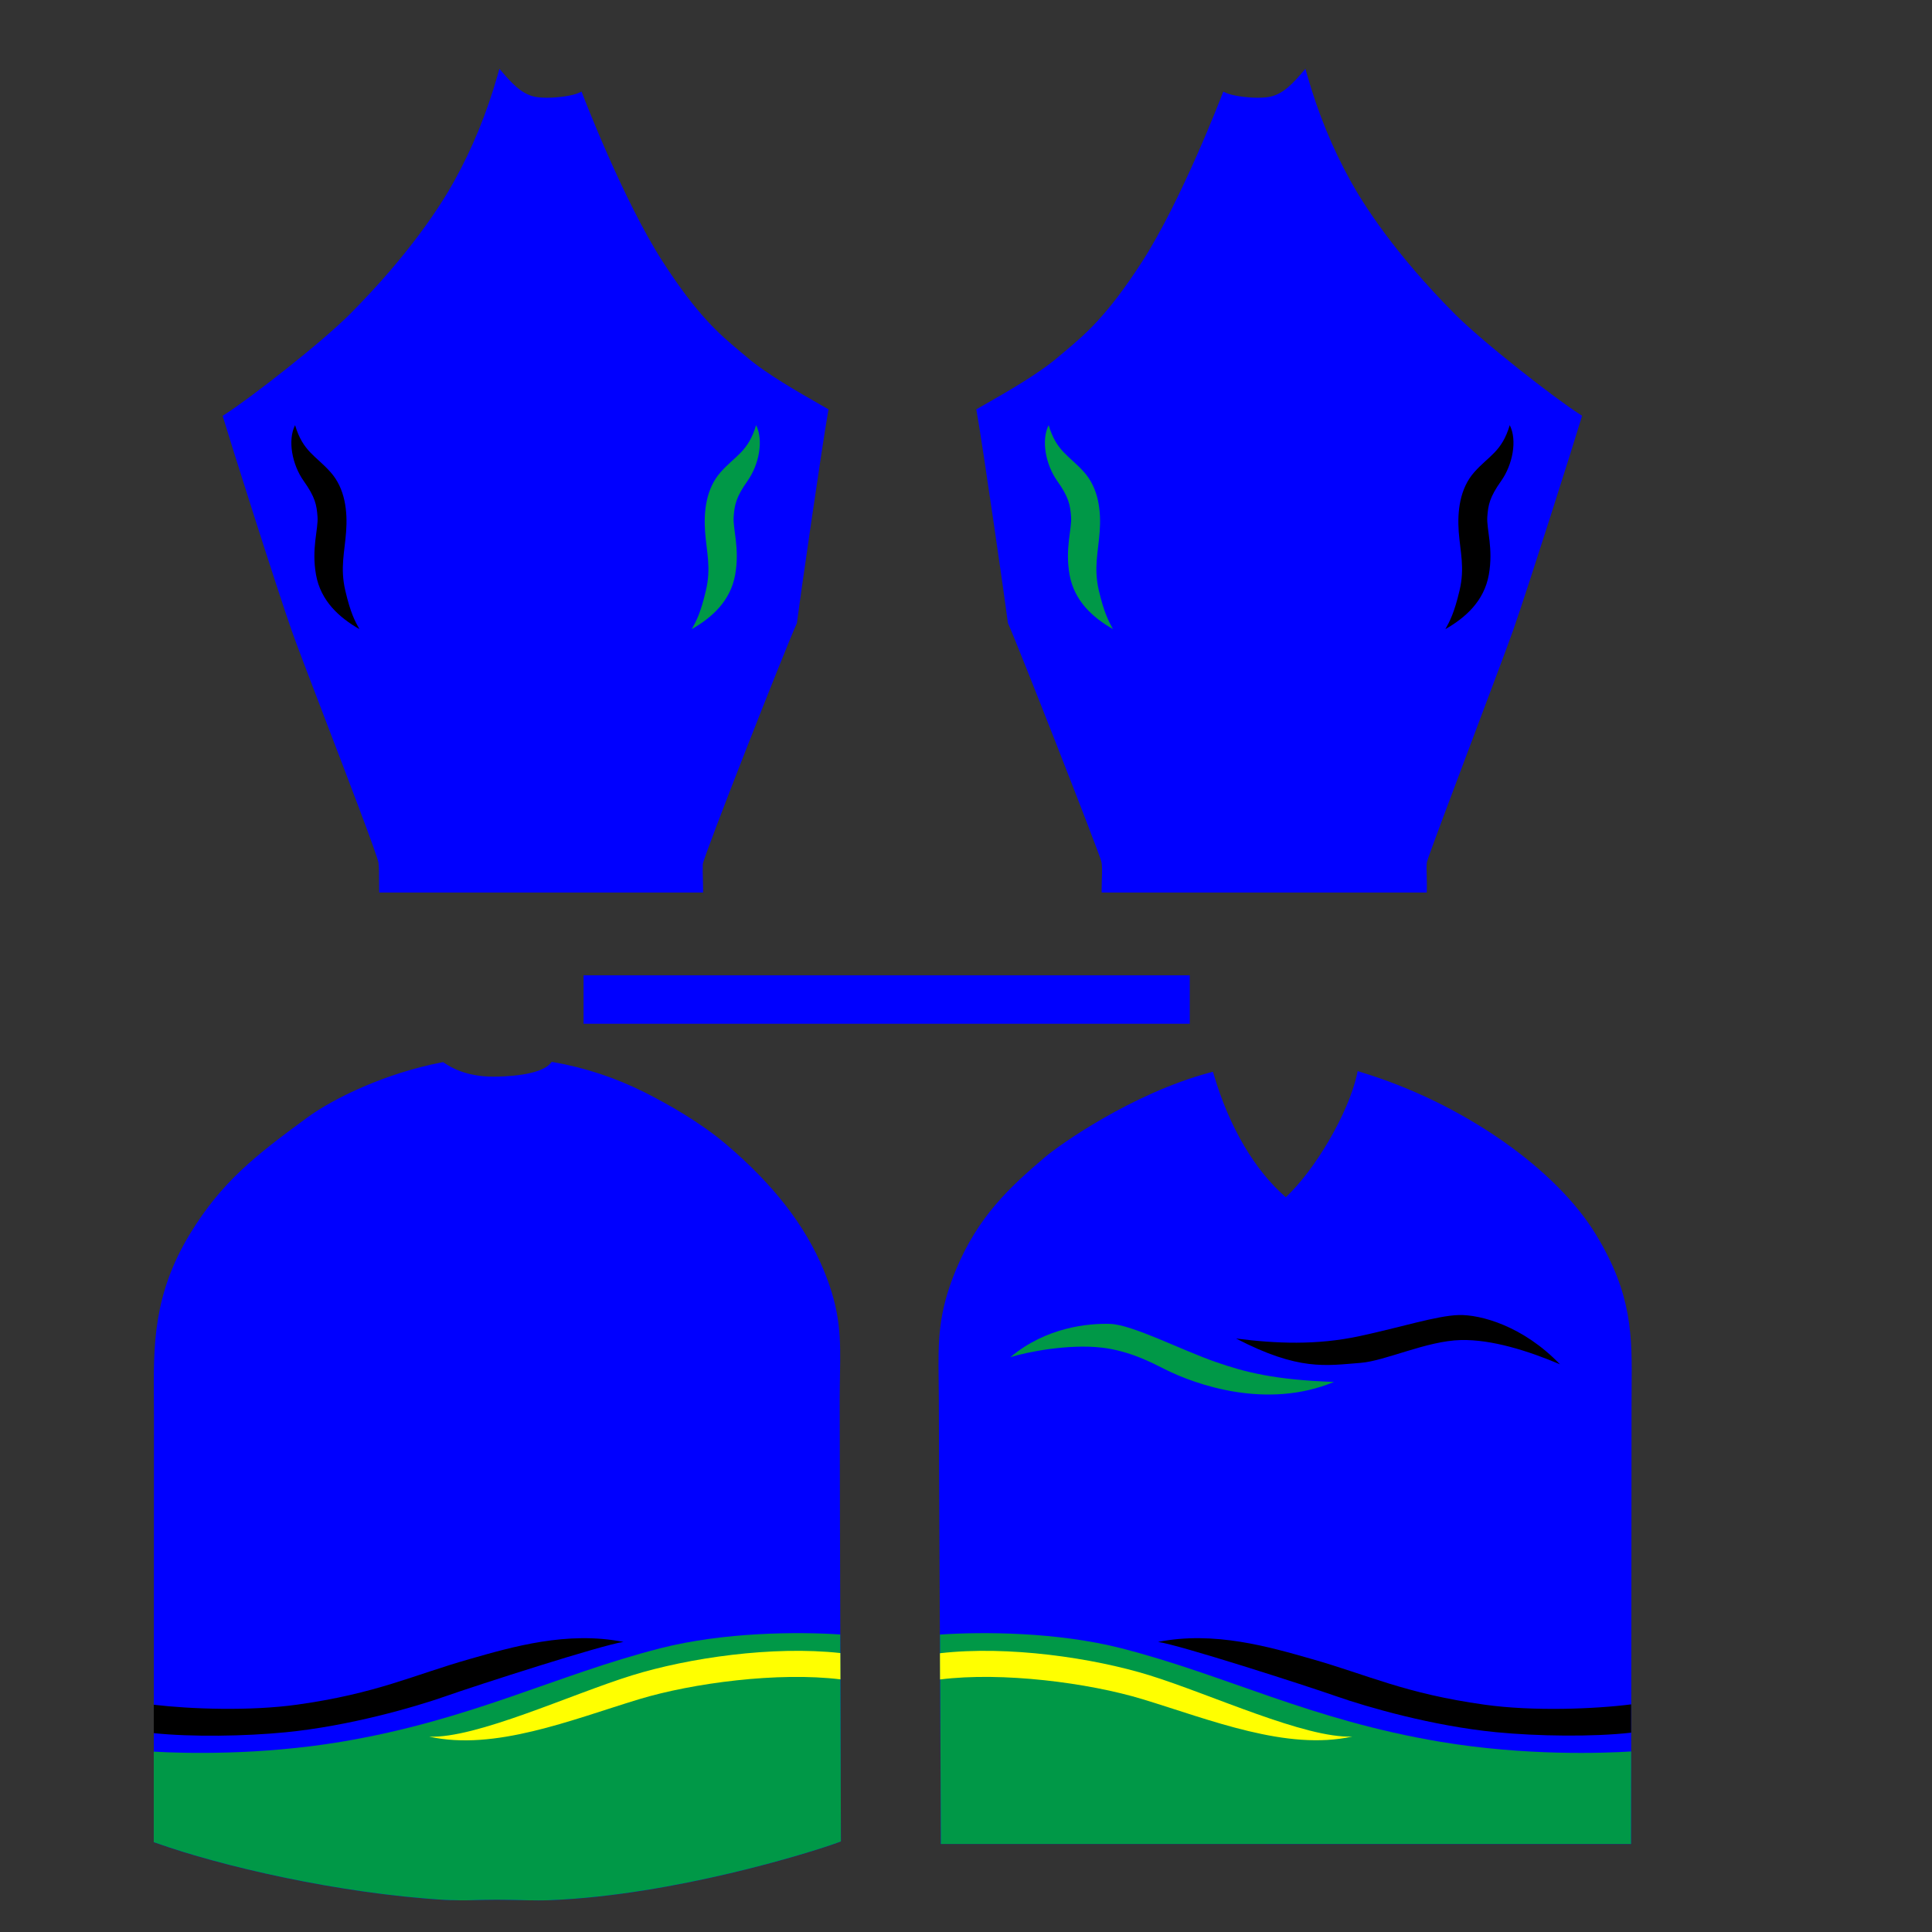 <?xml version="1.0" encoding="utf-8"?>
<!-- Generator: Adobe Illustrator 19.0.1, SVG Export Plug-In . SVG Version: 6.00 Build 0)  -->
<svg version="1.1" id="Layer_4" xmlns="http://www.w3.org/2000/svg" xmlns:xlink="http://www.w3.org/1999/xlink" x="0px" y="0px"
	 viewBox="0 0 2048 2048" style="enable-background:new 0 0 2048 2048;" xml:space="preserve">

<rect x="0" y="0" width="2048" height="2048" fill="#333333" stroke="none"/>

<path id="color1" fill="#0000FF" d="M402,946.2l-0.1-3.9c-0.1-3.2-0.1-6.5-0.1-10.1c0-6,0-12.2-0.6-17.6c-0.8-6.9-33.6-92.4-57.5-154.8
	c-16.1-42.2-30.1-78.6-34.7-91.9c-15.9-45.3-64.8-199.6-72.1-224.2l-0.9-2.9l2.5-1.6C265.4,422,341.1,363,371.2,332.7
	c63.7-64.1,96.6-115.9,110.5-141.1c19.1-34.6,34.1-71.1,45.7-111.6l2-7.1l4.8,5.6c12.6,14.6,22.7,23.3,37,24.7
	c2.6,0.2,5.5,0.4,8.6,0.4c13.5,0,27.6-2.5,32.9-4.8l3.8-1.7l1.5,3.9c0.4,1.1,42.8,111.7,84.4,176.2c37.2,57.7,60.6,77.3,81.3,94.7
	c2.7,2.3,5.3,4.5,8,6.7c20.5,17.7,56.4,38.1,77.8,50.3c2.3,1.3,4.4,2.5,6.3,3.6l2.5,1.4l-0.5,2.8c-5.9,32.2-31.8,212.4-33,223.4
	l-0.1,0.6l-0.3,0.6C831.6,689.6,746.7,905.5,745,916c-0.2,4.6-0.1,10.4,0.1,16.5c0.1,3.1,0.2,6.3,0.2,9.6v4H402V946.2z
	 M1512.4,946.2l0.1-3.8c0.1-3.5,0-8-0.1-12.4c-0.2-6.4-0.4-13.7,0.3-16.5c1.5-5.9,26.5-72.4,48.6-131
	c19.2-50.9,37.2-98.9,42.8-114.7c15.9-45.4,64.8-199.6,72.1-224.2l0.9-2.9l-2.5-1.6c-26.9-17.1-102.5-76.2-132.6-106.4
	c-63.7-64.1-96.6-115.9-110.5-141.1c-19.1-34.6-34.1-71.1-45.7-111.6l-2-7.1l-4.8,5.6c-12.6,14.6-22.7,23.3-37,24.7
	c-2.6,0.2-5.5,0.4-8.6,0.4c-13.5,0-27.6-2.5-32.9-4.8l-3.8-1.7l-1.5,3.9c-0.4,1.1-42.8,111.6-84.4,176.2
	c-37.2,57.7-60.6,77.3-81.3,94.7c-2.7,2.3-5.3,4.5-8,6.7c-20.5,17.7-56.4,38.1-77.8,50.3c-2.3,1.3-4.4,2.5-6.3,3.6l-2.5,1.4l0.5,2.8
	c5.9,32.2,31.8,212.4,33,223.4l0.1,0.6l0.3,0.6c10.5,23.3,94.2,237,98.5,251.3c1.2,4.1,1,11.8,0.7,19.2c-0.1,3.4-0.2,6.9-0.2,10.3v4
	h344.6V946.2z M504.1,2014.2c7.6-0.2,15.4-0.4,22.9-0.4c5.9,0,12.6,0.2,19.8,0.3c7.9,0.2,16.1,0.4,24.2,0.4c5.2,0,9.8-0.1,13.9-0.3
	c129.2-5.5,272.6-49.7,303.9-61.2l2.6-1v-2.8c0-6.6-0.2-63.8-0.4-136.1c-0.4-124.6-0.9-295.3-0.9-329.3c0-9.2,0.2-17.6,0.3-25.8
	c0.7-39,1.2-67.1-17.3-111.8c-19.6-47.2-53.4-90.8-103.4-133.2c-28-23.8-62.6-43.1-86.6-55.2c-30.6-15.3-62.9-26-96-31.8l-2.2-0.4
	l-1.5,1.7c-11.2,13-49.3,14-60.8,14c-13.9,0-34.1-2.5-51.5-14.5l-1.4-0.9l-1.6,0.3c-58.8,11.3-114,37.6-142.6,58.6
	c-55.1,40.4-90.5,68-124.1,123.1c-39.1,64.3-38.7,118.3-38.3,175.5c0,5.7,0.1,11.5,0.1,17.3c0,31.5-0.1,122.5-0.1,218.8
	c-0.1,96.4-0.1,196-0.1,230.5v2.8l2.7,0.9c68,24.3,192.7,53.5,306,60.3c3.3,0.2,7.2,0.3,11.9,0.3
	C489.7,2014.6,496.7,2014.4,504.1,2014.2z M1729,1954.8v-4c0-34.5,0.1-136.9,0.3-235.9c0.1-98.9,0.2-192.4,0.2-223.9
	c0-6.6,0.1-13,0.1-19.2c0.5-55.5,0.9-99.4-37.7-162.9c-20.8-34.2-54.9-68.5-98.7-99.2c-45-31.5-96.8-56.8-149.9-73l-4.1-1.3
	l-0.9,4.2c-9.2,40.7-43.9,100.2-75.3,129.5c-32.8-28.4-59.8-74.1-76.1-129.3l-1.1-3.7l-3.8,1c-82.8,22.3-159.5,77-174,89.3
	c-38,32.2-71.3,63.4-94.6,119.5c-19.2,46.3-18.9,75.8-18.4,116.7c0.1,6.8,0.2,13.8,0.2,21.3c0,24.6,0.4,110,0.9,200.3
	c0.5,105.9,1.1,225.9,1.1,266.5v4L1729,1954.8L1729,1954.8z M1261.2,1085.2v-51.3H618.6v51.3H1261.2z"/>
<path id="color2" fill="#009847" d="M890.7,1732.6c0.1,27.7,0.2,55.1,0.3,80.5c0.2,72.3,0.4,129.5,0.4,136.1v2.8l-2.6,1
	c-31.3,11.5-174.7,55.7-303.9,61.2c-4.1,0.2-8.7,0.3-13.9,0.3c-8.1,0-16.3-0.2-24.2-0.4c-7.2-0.1-13.9-0.3-19.8-0.3
	c-7.5,0-15.3,0.2-22.9,0.4c-7.4,0.2-14.4,0.4-20.5,0.1c-4.7,0-8.6-0.1-11.9-0.3c-113.3-6.8-238-36-306-60.3l-2.7-0.9v-2.8
	c0-17.4,0-51.4,0-93.2c32.2,1.9,112.2,4,198.6-10.4c138.8-23.3,226.4-70.5,338.5-99.2C767.1,1730.1,845.6,1729.6,890.7,1732.6z
	 M1729.1,1856.6c-29.6,1.9-112.3,4.8-202.1-10.2c-138.8-23.3-226.4-70.5-338.5-99.2c-67.8-17.3-147.2-17.6-192.1-14.5
	c0.4,91.8,0.9,183.5,0.9,218v4H1729v-3.9C1729,1933.5,1729,1899.1,1729.1,1856.6z M1167.6,1428.5c30,3.4,54.2,16.4,67.5,23.1
	c32.8,16.4,107.9,42.9,179,13.3c-63.7-2.2-94.8-10.5-125.6-21.2c-36.2-12.6-88.2-39.5-111.5-40.3s-68.3,3.5-106,35.3
	C1088.2,1433.2,1132.4,1424.5,1167.6,1428.5z M733.3,666.9c21.3-12.2,41-29.7,46-57.6s-2.5-48.5-1.6-61.3s2.5-21,14.7-38.2
	s17.2-43.2,9.1-59.1c-8.4,28.2-21.9,32.2-37.5,49.7c-15.6,17.5-18.1,41.9-16.6,63.2c1.6,21.3,6.6,38.2,0.9,62.3
	C742.7,650,738,658.5,733.3,666.9z M1164.8,625.9c-5.6-24.1-0.6-41,0.9-62.3c1.6-21.3-0.9-45.7-16.6-63.2
	c-15.6-17.5-29.1-21.6-37.5-49.7c-8.1,16-3.1,41.9,9.1,59.1c12.2,17.2,13.8,25.3,14.7,38.2s-6.6,33.5-1.6,61.3
	c5,27.8,24.7,45.4,46,57.6C1175.2,658.5,1170.5,650,1164.8,625.9z"/>
<path id="color3" fill="#FFFF00" d="M890.9,1780.2c-65.7-8.1-156.5,3.8-213.6,21.1c-72,21.9-153,55-222.4,39.6c49.7,2.2,150.1-44.8,214.9-64.9
	c60-18.6,149.3-31.6,221-23.7C890.8,1761.7,890.9,1771,890.9,1780.2z M996.4,1752.5c0,9.3,0.1,18.6,0.1,27.8
	c65.8-8.3,157.3,3.5,214.6,20.9c72,21.9,153,55,222.4,39.6c-49.7,2.2-150.1-44.8-214.9-64.9
	C1158.4,1757.3,1068.4,1744.2,996.4,1752.5z"/>
<path id="color4" fill="#000000" d="M472,1798.2c-32.8,11.5-102,31.5-169.4,38.1c-42.7,4.2-99.4,5.1-139.6,0.9c0-9.7,0-19.8,0-30.1c38.7,4.6,101.9,6.9,152-0.1
	c84.4-11.8,122.9-31.3,182.7-48.3c45.2-12.9,103.5-30,163.2-18.2C638.3,1743.6,504.9,1786.6,472,1798.2z M1729.1,1806.7
	c-38.3,4.9-103.9,7.6-155.6,0.3c-84.4-11.8-122.9-31.3-182.7-48.3c-45.2-12.9-103.5-30-163.2-18.2c22.6,3.1,156.1,46.1,188.9,57.6
	c32.8,11.5,102,31.5,169.4,38.1c43.9,4.3,102.8,5.1,143.2,0.5C1729.1,1827.3,1729.1,1817.3,1729.1,1806.7z M1653.6,1446.2
	c-38.9-40.5-84.1-52.9-107.4-52.2s-61.3,13-105.3,22.4c-45.4,9.7-88.1,7.9-130.6,2.5c66.7,34.6,95.4,28.6,131.9,25.8
	c26.6-2.1,70-23.3,106.3-24.2C1581.2,1419.7,1620.1,1432,1653.6,1446.2z M366,625.9c-5.6-24.1-0.6-41,0.9-62.3
	c1.6-21.3-0.9-45.7-16.6-63.2c-15.6-17.5-29.1-21.6-37.5-49.7c-8.1,16-3.1,41.9,9.1,59.1s13.8,25.3,14.7,38.2
	c0.9,12.8-6.6,33.5-1.6,61.3c5,27.8,24.7,45.4,46,57.6C376.3,658.5,371.6,650,366,625.9z M1532.2,666.9c21.3-12.2,41-29.7,46-57.6
	c5-27.8-2.5-48.5-1.6-61.3s2.5-21,14.7-38.2c12.2-17.2,17.2-43.2,9.1-59.1c-8.4,28.2-21.9,32.2-37.5,49.7
	c-15.6,17.5-18.1,41.9-16.6,63.2c1.6,21.3,6.6,38.2,0.9,62.3C1541.5,650,1536.8,658.5,1532.2,666.9z"/>
</svg>
